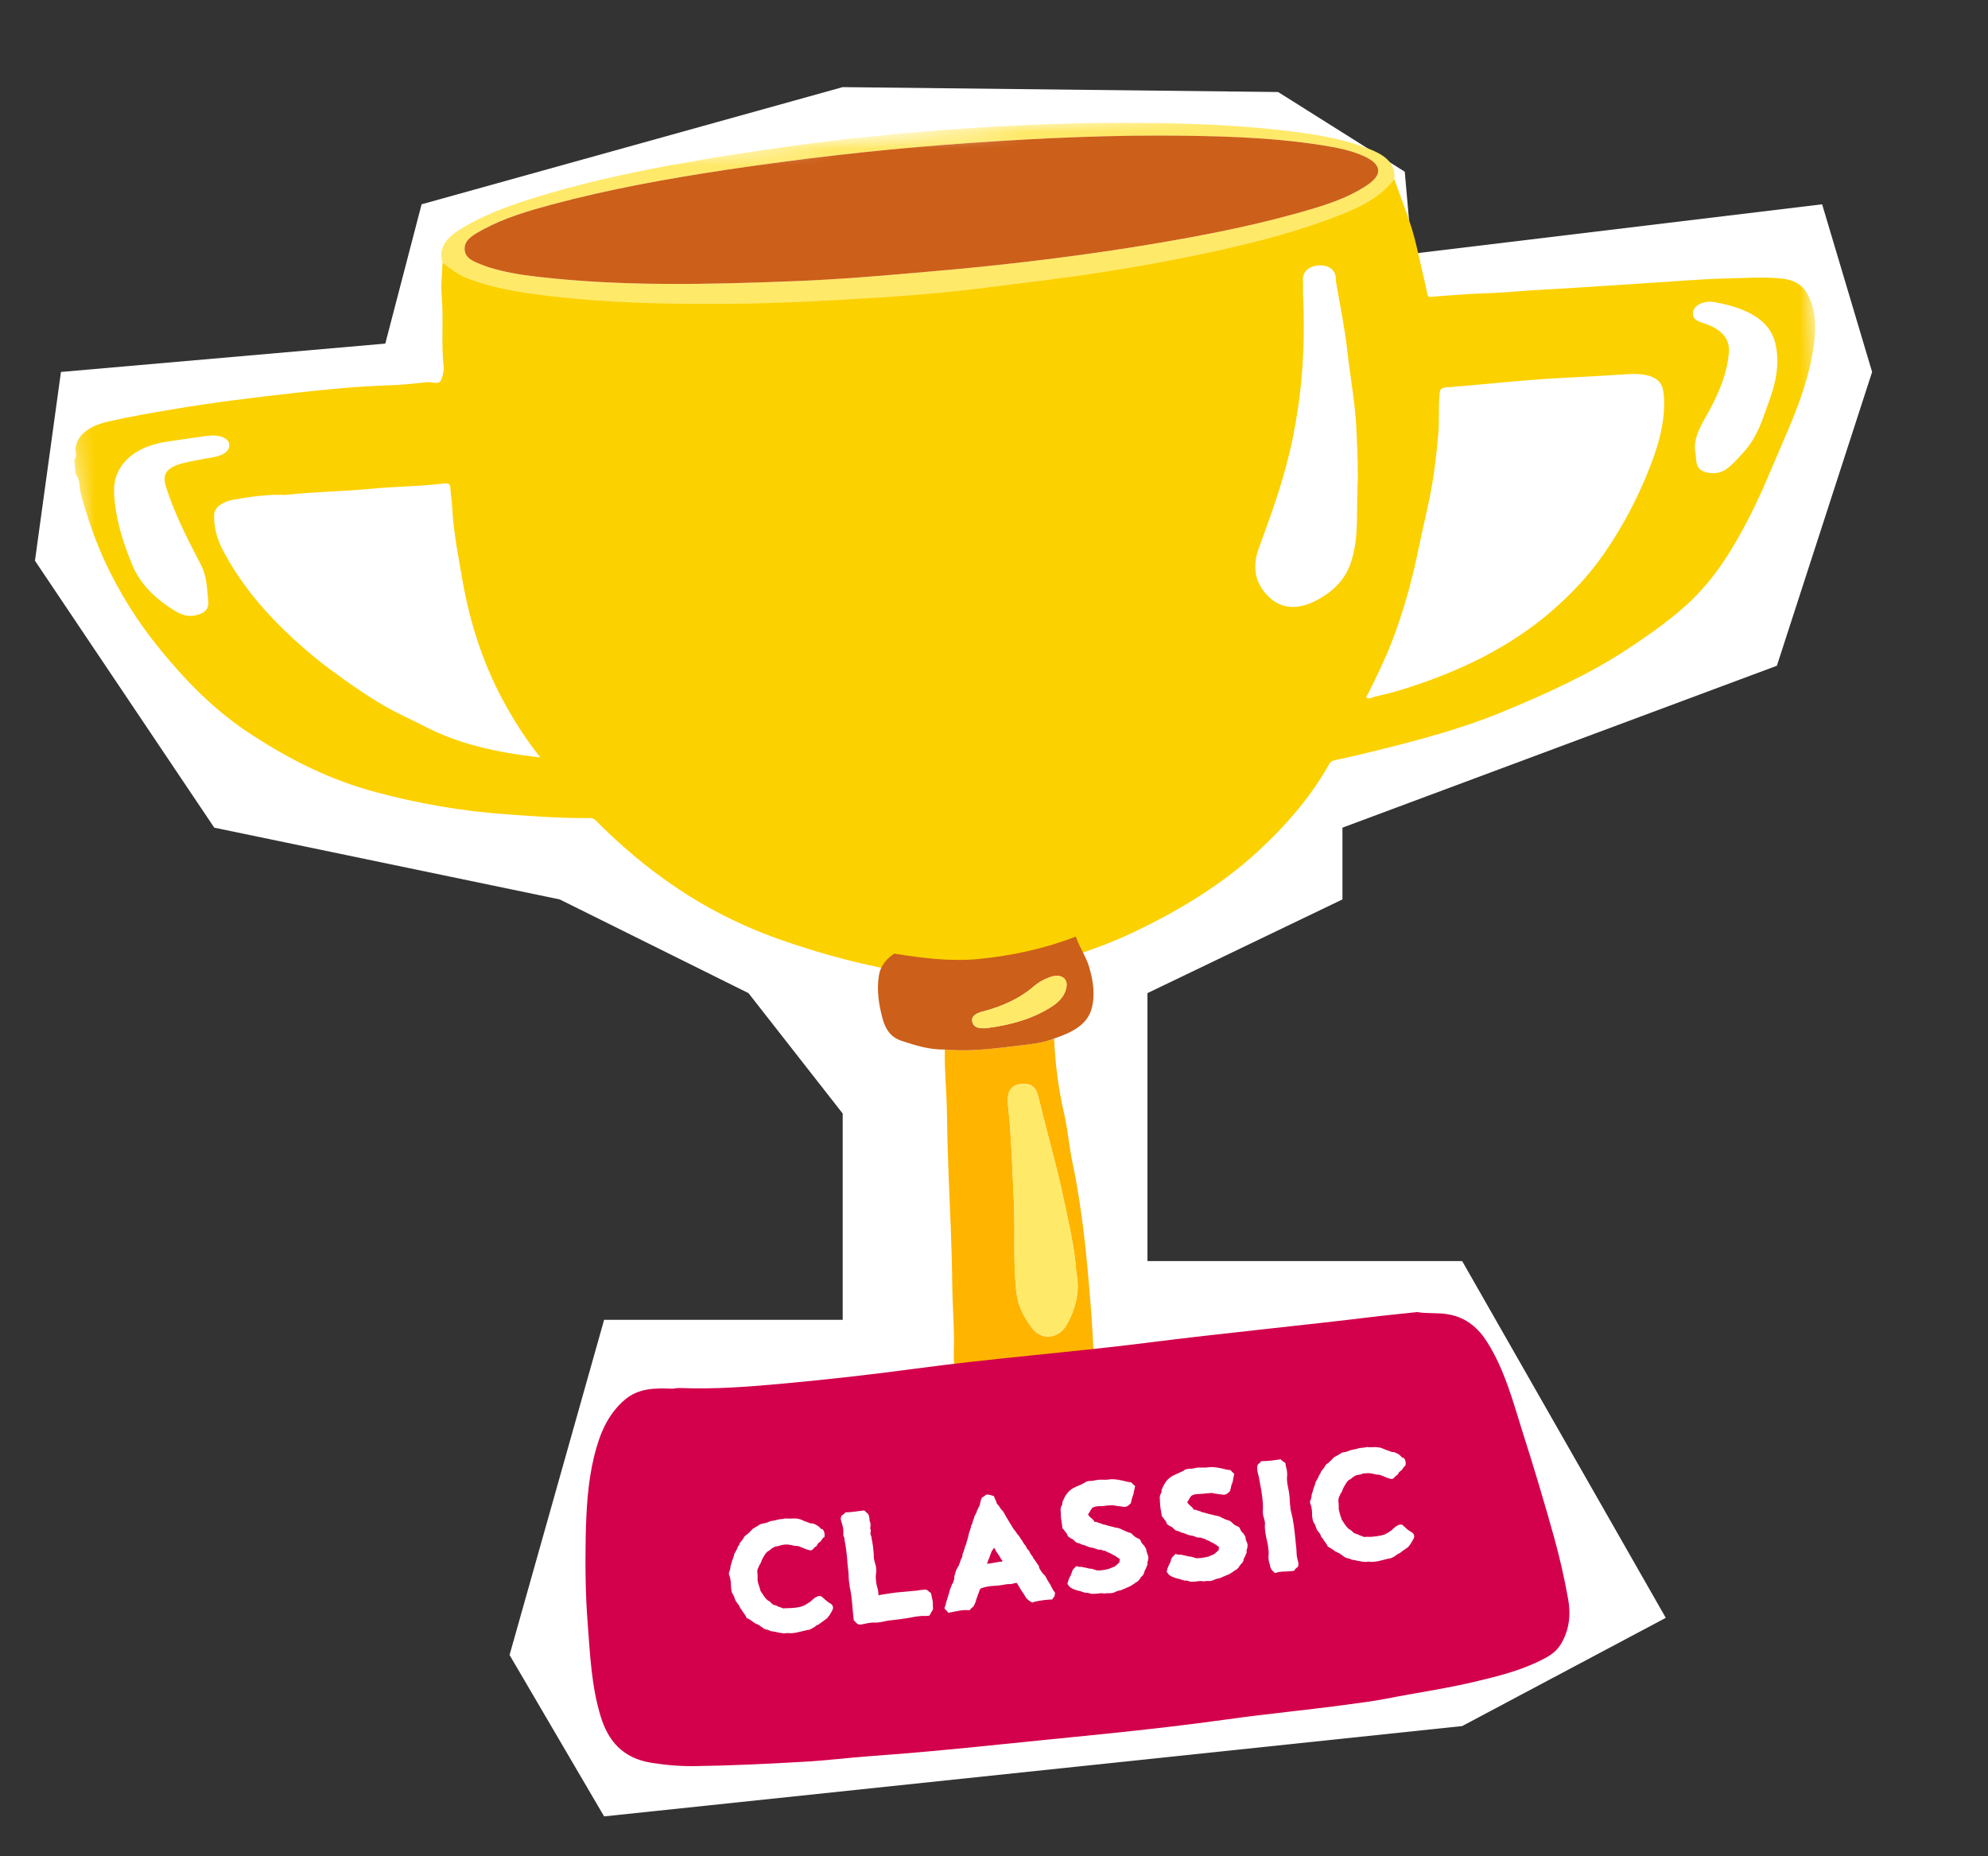 <svg width="117.744" height="109.944" viewBox="0 0 117.744 109.944" fill="none" xmlns="http://www.w3.org/2000/svg" xmlns:xlink="http://www.w3.org/1999/xlink">
	<rect x="0" y="0" width="117.744" height="109.944" fill="#333333" stroke="none"/>
	<desc>
			Created with Pixso.
	</desc>
	<defs/>
	<g style="mix-blend-mode:normal">
		<path id="Path 19889" d="M35.78 78.17L49.91 78.17L49.91 65.95L44.33 58.82L33.15 53.27L12.69 49.02L2.07 33.21L3.61 22.03L22.82 20.35L24.97 12.1L49.91 5.16L75.7 5.45L83.2 10.17L83.63 15.03L107.92 12.1L110.88 22.03L105.24 39.43L79.51 49.02L79.51 53.27L67.96 58.82L67.96 74.69L86.6 74.69L98.66 95.82L86.6 102.23L35.78 107.58L30.18 98.02L35.78 78.17Z" fill="#FFFFFF" fill-opacity="1" fill-rule="nonzero"/>
		<path id="Path 19889" d="M49.91 78.17L49.91 65.95L44.33 58.82L33.15 53.27L12.69 49.02L2.07 33.21L3.61 22.03L22.82 20.35L24.97 12.1L49.91 5.16L75.7 5.45L83.2 10.17L83.63 15.03L107.92 12.1L110.88 22.03L105.24 39.43L79.51 49.02L79.51 53.27L67.96 58.82L67.96 74.69L86.6 74.69L98.66 95.82L86.6 102.23L35.78 107.58L30.18 98.02L35.78 78.17L49.91 78.17Z" stroke="#707070" stroke-opacity="0" stroke-width="1"/>
	</g>
	<mask id="mask1_19677" mask-type="alpha" maskUnits="userSpaceOnUse" x="3.105" y="3.3" width="111.007" height="100.249">
		<g style="mix-blend-mode:normal">
			<rect id="Rectangle 2781" x="3.105" y="12.313" width="103.418" height="91.584" transform="rotate(-5 3.105 12.313)" fill="#C4C4C4" fill-opacity="1"/>
		</g>
	</mask>
	<g mask="url(#mask1_19677)">
		<g style="mix-blend-mode:normal">
			<path id="Path 19850" d="M82.58 10.61C82.93 11.59 83.31 12.56 83.62 13.54C83.85 14.29 84 15.05 84.18 15.81C84.31 16.36 84.43 16.91 84.55 17.46C84.59 17.66 84.82 17.57 84.98 17.56C85.91 17.5 86.82 17.41 87.75 17.38C88.99 17.35 90.24 17.21 91.48 17.15C93.59 17.04 95.7 16.88 97.81 16.75C99.31 16.66 100.82 16.52 102.33 16.49C103.37 16.47 104.41 16.39 105.44 16.49C106.29 16.56 106.74 16.89 107.02 17.36C107.58 18.33 107.56 19.36 107.43 20.41C107.19 22.28 106.5 24.1 105.71 25.92C104.97 27.62 104.3 29.34 103.4 31.03C102.54 32.65 101.56 34.26 100.02 35.71C98.95 36.7 97.68 37.6 96.35 38.47C94.11 39.95 91.53 41.12 88.85 42.22C86.55 43.16 84.08 43.82 81.58 44.44C80.76 44.64 79.95 44.84 79.12 45.01C78.87 45.06 78.78 45.15 78.71 45.28C77.7 47.09 76.28 48.78 74.55 50.38C72.49 52.3 69.94 53.89 67.04 55.26C66.04 55.73 65 56.14 63.9 56.49C62.06 57.09 60.14 57.46 58.13 57.65C56.4 57.81 54.77 57.67 53.13 57.49C52.81 57.43 52.48 57.37 52.16 57.31C50.13 56.9 48.2 56.34 46.35 55.7C44 54.88 41.92 53.83 40.1 52.6C38.28 51.38 36.71 50.03 35.29 48.6C35.19 48.51 35.11 48.45 34.91 48.45C33.26 48.47 31.64 48.35 30.02 48.23C27.3 48.04 24.73 47.58 22.27 46.92C19.46 46.17 17.16 44.96 15.05 43.61C12.75 42.14 11.05 40.37 9.54 38.53C8.17 36.87 7.07 35.1 6.22 33.27C5.61 31.95 5.15 30.59 4.78 29.22C4.68 28.84 4.77 28.43 4.48 28.08L4.4 27.22C4.61 27 4.44 26.77 4.47 26.55C4.58 25.75 5.27 25.23 6.44 24.96C7.67 24.68 8.93 24.46 10.2 24.25C12.58 23.84 14.99 23.55 17.4 23.28C19.27 23.07 21.15 22.88 23.05 22.82C23.78 22.8 24.52 22.72 25.25 22.64C25.54 22.6 25.92 22.78 26.08 22.58C26.2 22.42 26.22 22.21 26.26 22.02C26.28 21.93 26.29 21.85 26.28 21.77C26.12 20.35 26.28 18.91 26.16 17.49C26.1 16.85 26.19 16.19 26.21 15.55C26.63 15.8 27.04 16.05 27.59 16.21C29.14 16.65 30.83 16.82 32.53 16.94C35.92 17.17 39.35 17.15 42.79 17.07C45.94 16.99 49.08 16.8 52.22 16.58C54.35 16.43 56.48 16.24 58.6 15.98C60.25 15.78 61.9 15.61 63.55 15.4C66.37 15.04 69.17 14.6 71.95 14.08C74.51 13.6 77.04 13.04 79.45 12.26C80.68 11.86 81.82 11.39 82.58 10.61ZM98.56 23.61C98.51 23.2 98.54 22.78 98.11 22.47C97.58 22.1 96.82 22.13 96.1 22.18C94.99 22.25 93.87 22.32 92.77 22.37C90.4 22.48 88.05 22.76 85.7 22.94C85.41 22.96 85.29 23.03 85.27 23.24C85.18 24.08 85.26 24.92 85.18 25.76C85.09 26.74 84.99 27.72 84.82 28.69C84.61 29.93 84.29 31.16 84.04 32.39C83.65 34.3 83.14 36.2 82.41 38.08C82.01 39.1 81.52 40.1 81.02 41.1C80.98 41.18 80.87 41.27 80.97 41.34C81.09 41.41 81.21 41.33 81.33 41.29C81.77 41.18 82.22 41.08 82.65 40.96C86.37 39.86 89.5 38.29 91.95 36.15C93.16 35.1 94.17 33.99 94.99 32.81C96.05 31.28 96.88 29.71 97.54 28.11C98.16 26.62 98.62 25.12 98.56 23.61ZM32 44.86C31.08 43.7 30.36 42.55 29.73 41.37C28.57 39.17 27.84 36.87 27.42 34.53C27.17 33.08 26.87 31.62 26.79 30.15C26.77 29.72 26.7 29.29 26.67 28.86C26.66 28.68 26.58 28.6 26.27 28.64C24.84 28.81 23.4 28.81 21.97 28.95C20.33 29.11 18.69 29.12 17.05 29.3C16.96 29.31 16.86 29.31 16.77 29.31C15.79 29.28 14.82 29.42 13.86 29.59C13.09 29.73 12.68 30.09 12.68 30.54C12.67 31.3 12.89 32.03 13.27 32.72C14.01 34.1 14.98 35.41 16.15 36.63C17.16 37.68 18.27 38.69 19.52 39.62C20.53 40.37 21.55 41.09 22.68 41.76C23.48 42.23 24.37 42.62 25.21 43.05C27.14 44.05 29.42 44.58 32 44.86ZM79.12 16.64C79.12 16.58 79.12 16.52 79.12 16.46C79.07 15.96 78.68 15.68 78.1 15.72C77.5 15.76 77.13 16.12 77.17 16.64C77.19 16.95 77.16 17.27 77.18 17.58C77.25 19.12 77.23 20.67 77.1 22.23C77 23.48 76.81 24.73 76.56 25.98C76.12 28.15 75.36 30.29 74.57 32.43C74.18 33.48 74.25 34.48 75.16 35.36C75.91 36.08 76.9 36.14 78.02 35.53C79.11 34.95 79.72 34.19 80 33.34C80.5 31.87 80.33 30.39 80.4 28.91C80.45 27.85 80.39 26.8 80.35 25.74C80.3 24.06 79.98 22.4 79.79 20.73C79.64 19.36 79.35 18.01 79.12 16.64ZM12.29 35.11C12.24 34.54 12.17 33.96 11.89 33.43C11.1 31.92 10.33 30.41 9.83 28.83C9.57 28.03 9.89 27.62 11.15 27.36C11.6 27.27 12.06 27.17 12.53 27.1C13.26 26.99 13.65 26.69 13.57 26.27C13.49 25.91 12.93 25.72 12.24 25.82C11.47 25.92 10.71 26.04 9.95 26.15C8.7 26.33 7.79 26.79 7.23 27.55C6.82 28.1 6.73 28.68 6.76 29.25C6.83 30.7 7.27 32.09 7.83 33.45C8.28 34.54 9.15 35.45 10.4 36.2C10.8 36.44 11.25 36.59 11.81 36.38C12.33 36.19 12.37 35.87 12.33 35.54C12.31 35.4 12.31 35.26 12.29 35.11ZM100.43 26.9C100.44 27.04 100.45 27.18 100.47 27.33C100.51 27.65 100.66 27.93 101.22 28.01C101.79 28.1 102.18 27.87 102.48 27.6C102.83 27.28 103.15 26.93 103.44 26.58C104.15 25.71 104.41 24.76 104.75 23.84C105.19 22.66 105.43 21.49 105.14 20.3C104.8 18.94 103.47 18.25 101.58 17.9C100.84 17.76 100.21 18.14 100.27 18.64C100.3 18.92 100.59 19.05 100.92 19.15C101.99 19.49 102.45 20.08 102.4 20.85C102.32 21.93 101.93 22.98 101.39 24.03C100.91 24.97 100.19 25.89 100.43 26.9Z" fill="#FCD100" fill-opacity="1" fill-rule="evenodd"/>
		</g>
	</g>
	<g mask="url(#mask1_19677)">
		<g style="mix-blend-mode:normal">
			<path id="Path 19851" d="M62.83 99.02C62.71 98.96 62.52 99 62.37 99.02C60.22 99.23 58.07 99.36 55.92 99.53C53.96 99.69 52.01 99.83 50.05 99.96C48.11 100.1 46.17 100.28 44.23 100.39C43.41 100.44 42.5 100.54 41.87 100.31C41.4 100.13 41.26 99.88 41.11 99.65C40.79 99.16 40.69 98.64 40.75 98.11C40.83 97.4 40.82 96.7 40.99 95.99C41.09 95.58 41.05 95.18 41.13 94.78C41.26 94.19 41.32 93.6 41.52 93.01C41.64 92.63 41.75 92.26 42.12 91.89C42.4 91.61 42.9 91.43 43.62 91.32C44.33 91.21 45.04 91.15 45.75 91.09C47.13 90.97 48.51 90.85 49.88 90.72C51.09 90.62 52.29 90.5 53.49 90.38C55.97 90.14 58.45 89.9 60.93 89.64C62.84 89.44 64.77 89.29 66.69 89.1C69.09 88.87 71.51 88.64 73.92 88.49C75.13 88.39 76.33 88.28 77.54 88.19C78.42 88.12 79.32 88.07 80.17 88.11C81.51 88.18 82.07 88.54 82.37 88.97C82.67 89.42 82.82 89.88 82.97 90.35C83.26 91.23 83.37 92.14 83.63 93.02C83.74 93.41 83.76 93.81 83.82 94.2C83.92 94.78 84.11 95.36 84.14 95.95C84.16 96.35 83.6 96.64 82.67 96.84C81.42 97.11 80.13 97.26 78.83 97.41C76.63 97.66 74.43 97.91 72.22 98.14C70.76 98.3 69.28 98.41 67.81 98.54C67.62 98.56 67.39 98.54 67.25 98.63L66.57 98.69C66.47 98.63 66.3 98.67 66.16 98.68C65.3 98.76 64.43 98.83 63.57 98.91C63.43 98.92 63.26 98.92 63.17 98.99L62.83 99.02Z" fill="#562621" fill-opacity="1" fill-rule="evenodd"/>
		</g>
	</g>
	<g mask="url(#mask1_19677)">
		<g style="mix-blend-mode:normal">
			<path id="Path 19852" d="M73.93 88.57C71.5 88.6 69.09 88.87 66.69 89.14C64.77 89.36 62.85 89.49 60.94 89.75C58.47 90.08 55.99 90.34 53.52 90.63C52.32 90.78 51.12 90.93 49.91 91.03C49.8 88.86 49.94 86.69 50.06 84.53C50.13 83.28 50.66 82.84 52.02 82.64C53.64 82.39 55.26 82.14 56.89 81.97C59.67 81.56 62.47 81.43 65.26 81.12C66.48 81.06 67.7 80.98 68.93 80.94C69.52 80.93 70.12 80.97 70.71 81.06C71.89 81.23 72.39 82.14 72.71 83.12C73.16 84.48 73.47 85.89 73.68 87.31C73.74 87.73 73.84 88.15 73.93 88.57Z" fill="#954E47" fill-opacity="1" fill-rule="evenodd"/>
		</g>
	</g>
	<g mask="url(#mask1_19677)">
		<g style="mix-blend-mode:normal">
			<path id="Path 19853" d="M64.84 81.3C62.05 81.6 59.25 81.75 56.47 82.13C56.65 81.48 56.47 80.84 56.49 80.19C56.54 78.85 56.42 77.51 56.4 76.17C56.38 73.95 56.27 71.74 56.18 69.53C56.13 68.26 56.1 67 56.08 65.73C56.06 64.54 55.93 63.36 55.96 62.16C57.45 62.3 58.93 62.1 60.4 61.92C61.08 61.84 61.79 61.77 62.43 61.51C62.5 62.99 62.68 64.47 63.02 65.93C63.24 66.9 63.32 67.89 63.52 68.86C64.12 71.7 64.38 74.58 64.61 77.46C64.71 78.74 64.76 80.02 64.84 81.3ZM63.75 75.38C63.64 73.82 63.29 72.4 62.99 70.97C62.65 69.34 62.19 67.74 61.79 66.13C61.67 65.68 61.58 65.22 61.44 64.77C61.33 64.41 61.08 64.15 60.53 64.19C60 64.24 59.76 64.5 59.71 64.89C59.68 65.07 59.68 65.26 59.7 65.44C59.91 67.36 59.96 69.29 60.05 71.22C60.14 72.99 59.99 74.78 60.2 76.55C60.29 77.34 60.65 78.06 61.18 78.72C61.69 79.34 62.56 79.3 63.06 78.64C63.17 78.5 63.24 78.34 63.32 78.19C63.8 77.24 63.94 76.27 63.75 75.38Z" fill="#FFB400" fill-opacity="1" fill-rule="evenodd"/>
		</g>
	</g>
	<g mask="url(#mask1_19677)">
		<g style="mix-blend-mode:normal">
			<path id="Path 19854" d="M82.58 10.61C81.84 11.61 80.71 12.2 79.49 12.69C77.09 13.65 74.57 14.31 72.02 14.87C69.25 15.48 66.45 15.97 63.63 16.37C61.99 16.6 60.34 16.79 58.69 17C56.57 17.28 54.44 17.47 52.31 17.61C49.17 17.81 46.02 17.98 42.87 18C39.42 18.02 35.99 17.94 32.58 17.54C30.88 17.34 29.18 17.08 27.61 16.46C27.06 16.24 26.64 15.89 26.21 15.55C25.95 14.73 26.4 14.14 27.15 13.65C28.49 12.79 30.01 12.23 31.57 11.74C34.26 10.9 37.02 10.28 39.82 9.77C42.03 9.36 44.24 9.02 46.47 8.71C50.21 8.17 53.98 7.82 57.75 7.57C60.88 7.37 64.01 7.26 67.14 7.28C70.48 7.29 73.8 7.41 77.08 7.86C78.54 8.06 79.98 8.35 81.31 8.91C82.13 9.27 82.68 9.76 82.58 10.61ZM54.86 16.1C58.91 15.76 62.95 15.29 66.97 14.66C70.29 14.13 73.59 13.53 76.82 12.63C78.28 12.22 79.75 11.79 80.98 10.96C81.89 10.34 81.84 9.76 80.85 9.28C80.06 8.91 79.18 8.74 78.29 8.6C75.11 8.1 71.86 8.04 68.62 8.04C64.39 8.03 60.15 8.26 55.93 8.58C51.64 8.91 47.38 9.41 43.13 10.04C39.6 10.57 36.09 11.2 32.66 12.12C31.26 12.5 29.87 12.91 28.62 13.59C28.09 13.88 27.48 14.18 27.52 14.78C27.56 15.4 28.25 15.55 28.8 15.78C28.85 15.8 28.9 15.81 28.95 15.83C29.85 16.11 30.79 16.27 31.74 16.38C36.82 16.98 41.96 16.85 47.1 16.65C49.69 16.55 52.27 16.33 54.86 16.1Z" fill="#FFE969" fill-opacity="1" fill-rule="evenodd"/>
		</g>
	</g>
	<g mask="url(#mask1_19677)">
		<g style="mix-blend-mode:normal">
			<path id="Path 19855" d="M62.43 61.51C61.79 61.77 61.08 61.84 60.4 61.92C58.93 62.1 57.45 62.3 55.96 62.16C55.03 62.18 54.2 61.91 53.38 61.64C52.72 61.42 52.44 60.91 52.29 60.39C52.05 59.53 51.91 58.65 52.06 57.75C52.14 57.26 52.45 56.82 52.96 56.48C54.6 56.74 56.24 56.96 57.96 56.8C59.97 56.6 61.89 56.18 63.72 55.47C63.92 56.1 64.34 56.67 64.52 57.31C64.75 58.13 64.88 58.95 64.64 59.79C64.36 60.72 63.45 61.17 62.43 61.51ZM58.38 60.9C59.87 60.71 61.2 60.34 62.35 59.58C62.81 59.27 63.11 58.89 63.17 58.41C63.23 57.91 62.78 57.66 62.2 57.87C61.86 57.99 61.55 58.15 61.3 58.36C60.44 59.12 59.38 59.61 58.17 59.92C57.8 60.02 57.5 60.19 57.59 60.54C57.69 60.9 58.07 60.91 58.38 60.9Z" fill="#CC5F19" fill-opacity="1" fill-rule="evenodd"/>
		</g>
	</g>
	<g mask="url(#mask1_19677)">
		<g style="mix-blend-mode:normal">
			<path id="Path 19859" d="M63.75 75.38C63.94 76.27 63.8 77.24 63.32 78.19C63.24 78.34 63.17 78.5 63.06 78.64C62.56 79.3 61.69 79.34 61.18 78.72C60.65 78.06 60.29 77.34 60.2 76.55C59.99 74.78 60.14 72.99 60.05 71.22C59.96 69.29 59.91 67.36 59.7 65.44C59.68 65.26 59.68 65.07 59.71 64.89C59.76 64.5 60 64.24 60.53 64.2C61.08 64.15 61.33 64.41 61.44 64.77C61.58 65.22 61.67 65.68 61.79 66.13C62.19 67.74 62.65 69.34 62.99 70.97C63.29 72.4 63.64 73.82 63.75 75.38Z" fill="#FFE969" fill-opacity="1" fill-rule="evenodd"/>
		</g>
	</g>
	<g mask="url(#mask1_19677)">
		<g style="mix-blend-mode:normal">
			<path id="Path 19860" d="M54.86 16.1C52.27 16.33 49.69 16.55 47.1 16.65C41.96 16.85 36.82 16.98 31.74 16.38C30.79 16.27 29.85 16.11 28.95 15.83C28.9 15.81 28.85 15.8 28.8 15.78C28.25 15.55 27.56 15.4 27.52 14.78C27.48 14.18 28.09 13.88 28.62 13.59C29.87 12.91 31.26 12.5 32.66 12.12C36.09 11.2 39.6 10.57 43.13 10.04C47.38 9.41 51.64 8.91 55.93 8.58C60.15 8.26 64.39 8.03 68.62 8.03C71.86 8.04 75.11 8.1 78.29 8.6C79.18 8.74 80.06 8.91 80.85 9.28C81.84 9.76 81.89 10.34 80.98 10.96C79.75 11.79 78.28 12.22 76.82 12.63C73.59 13.53 70.29 14.13 66.97 14.66C62.95 15.29 58.91 15.76 54.86 16.1Z" fill="#CC5F19" fill-opacity="1" fill-rule="evenodd"/>
		</g>
	</g>
	<g mask="url(#mask1_19677)">
		<g style="mix-blend-mode:normal">
			<path id="Path 19861" d="M58.38 60.9C58.07 60.91 57.69 60.9 57.59 60.54C57.5 60.19 57.8 60.02 58.17 59.92C59.38 59.61 60.44 59.12 61.3 58.36C61.55 58.15 61.86 57.99 62.2 57.87C62.78 57.66 63.23 57.91 63.17 58.41C63.11 58.89 62.81 59.27 62.35 59.58C61.2 60.34 59.87 60.71 58.38 60.9Z" fill="#FFE969" fill-opacity="1" fill-rule="evenodd"/>
		</g>
	</g>
	<g style="mix-blend-mode:normal">
		<path id="Path 19782" d="M83.94 77.71C84.56 77.82 85.19 77.73 85.81 77.85C86.88 78.05 87.57 78.68 88.07 79.47C89.13 81.14 89.61 83.02 90.19 84.85C90.85 86.91 91.47 88.99 92.05 91.07C92.38 92.26 92.65 93.46 92.87 94.67C93.04 95.6 92.97 96.54 92.42 97.42C92.1 97.93 91.59 98.18 91.07 98.43C89.95 98.96 88.75 99.27 87.53 99.56C85.74 100 83.91 100.25 82.1 100.61C81.34 100.76 80.56 100.85 79.78 100.96C77.43 101.28 75.06 101.5 72.71 101.83C67.93 102.5 63.12 102.91 58.32 103.41C56.07 103.64 53.81 103.85 51.55 104.01C50.2 104.11 48.86 104.28 47.51 104.35C45.43 104.47 43.34 104.57 41.26 104.6C40.38 104.62 39.49 104.55 38.61 104.41C36.87 104.14 36.02 103.1 35.58 101.67C35.03 99.88 34.95 98.02 34.81 96.18C34.67 94.45 34.66 92.7 34.69 90.95C34.73 89.38 34.81 87.8 35.19 86.25C35.5 85.01 35.94 83.81 37.02 82.89C37.84 82.2 38.82 82.21 39.82 82.25C39.98 82.23 40.14 82.2 40.31 82.21C42.36 82.29 44.41 82.13 46.45 81.94C49.05 81.7 51.64 81.41 54.23 81.06C58.75 80.45 63.3 80.11 67.84 79.54C72.47 78.95 77.13 78.51 81.76 77.94C82.49 77.86 83.22 77.79 83.94 77.71Z" fill="#D3004B" fill-opacity="1" fill-rule="evenodd"/>
	</g>
	<g style="mix-blend-mode:normal">
		<path id="Path 19882" d="M48.04 91.83C47.94 91.82 47.84 91.79 47.75 91.76C47.66 91.72 47.57 91.68 47.48 91.65C47.47 91.64 47.36 91.61 47.35 91.59C47.31 91.58 47.23 91.56 47.18 91.56C47.13 91.56 47.08 91.56 47.03 91.55C46.97 91.53 46.79 91.49 46.65 91.48C46.51 91.47 46.37 91.49 46.24 91.52C46.23 91.54 46.12 91.57 46.04 91.58C45.96 91.59 45.9 91.6 45.85 91.63C45.81 91.65 45.7 91.72 45.67 91.74C45.66 91.76 45.56 91.85 45.53 91.85C45.49 91.86 45.45 91.89 45.41 91.94C45.36 91.99 45.3 92.07 45.25 92.16C45.19 92.26 45.14 92.35 45.1 92.45C45.11 92.46 45.05 92.57 45.05 92.58C45.04 92.59 44.99 92.67 44.97 92.71C44.96 92.72 44.94 92.82 44.92 92.83C44.92 92.83 44.87 92.93 44.87 92.94C44.86 92.98 44.84 93.08 44.86 93.17C44.87 93.25 44.87 93.33 44.87 93.41C44.87 93.47 44.87 93.53 44.87 93.59C44.88 93.66 44.89 93.74 44.92 93.82C44.94 93.89 44.96 93.95 44.98 94C44.99 94.06 45.01 94.11 45.03 94.16C45.02 94.17 45.06 94.27 45.07 94.27C45.08 94.28 45.15 94.38 45.18 94.43C45.21 94.48 45.24 94.53 45.27 94.56C45.29 94.6 45.33 94.64 45.36 94.68C45.4 94.72 45.44 94.76 45.48 94.79C45.51 94.8 45.59 94.85 45.61 94.87C45.63 94.9 45.75 95.01 45.79 95.04C45.81 95.05 45.89 95.06 45.91 95.08C45.92 95.07 46.02 95.11 46.04 95.12C46.04 95.13 46.14 95.18 46.15 95.18C46.16 95.17 46.28 95.22 46.29 95.22C46.32 95.23 46.37 95.27 46.42 95.26C46.47 95.25 46.52 95.25 46.57 95.25C46.72 95.25 46.9 95.24 47.11 95.22C47.33 95.19 47.5 95.15 47.62 95.09C47.64 95.09 47.73 95.03 47.78 95C47.83 94.98 47.86 94.96 47.88 94.93C47.91 94.92 47.99 94.88 48 94.86C48.02 94.85 48.08 94.77 48.1 94.77C48.11 94.76 48.2 94.67 48.2 94.68C48.23 94.66 48.34 94.57 48.36 94.58C48.39 94.56 48.48 94.53 48.48 94.53L48.62 94.53C48.66 94.56 48.71 94.6 48.77 94.65C48.83 94.71 48.88 94.76 48.94 94.8C49.04 94.89 49.13 94.95 49.21 94.99C49.28 95.03 49.32 95.1 49.34 95.2C49.34 95.25 49.33 95.31 49.3 95.36C49.28 95.42 49.24 95.48 49.19 95.56C49.17 95.59 49.11 95.71 49.08 95.72C49.04 95.79 48.99 95.85 48.94 95.88C48.89 95.92 48.82 95.97 48.75 96.02C48.72 96.03 48.62 96.11 48.61 96.13C48.58 96.13 48.5 96.19 48.49 96.22C48.44 96.22 48.33 96.28 48.27 96.34C48.21 96.39 48.16 96.42 48.1 96.44C48.07 96.46 47.97 96.52 47.91 96.53C47.85 96.53 47.8 96.54 47.74 96.56C47.61 96.59 47.46 96.63 47.31 96.66C47.16 96.7 46.99 96.73 46.81 96.73C46.78 96.73 46.66 96.72 46.62 96.72L46.49 96.74C46.46 96.74 46.41 96.74 46.34 96.73C46.29 96.72 46.21 96.71 46.1 96.69C46 96.67 45.91 96.65 45.83 96.63L45.71 96.62C45.7 96.63 45.58 96.57 45.57 96.57C45.53 96.56 45.49 96.53 45.45 96.52C45.41 96.52 45.37 96.51 45.34 96.5C45.3 96.5 45.24 96.46 45.2 96.43C45.16 96.39 45.12 96.36 45.08 96.35C45.05 96.32 44.94 96.23 44.89 96.22C44.89 96.21 44.78 96.18 44.78 96.17C44.77 96.17 44.69 96.13 44.67 96.11C44.64 96.09 44.53 96 44.49 95.98C44.41 95.92 44.32 95.87 44.22 95.83C44.2 95.78 44.18 95.73 44.15 95.69L44.06 95.55C44.03 95.52 43.95 95.41 43.95 95.38L43.84 95.24C43.84 95.23 43.79 95.13 43.79 95.12C43.79 95.1 43.72 95.01 43.71 95.01L43.64 94.91C43.62 94.9 43.55 94.78 43.53 94.72C43.51 94.66 43.49 94.6 43.47 94.54C43.46 94.51 43.41 94.44 43.39 94.4C43.37 94.37 43.36 94.33 43.34 94.29C43.31 94.17 43.3 94.03 43.29 93.88C43.29 93.72 43.27 93.57 43.24 93.43C43.22 93.38 43.21 93.34 43.19 93.3C43.18 93.26 43.17 93.23 43.17 93.19C43.18 93.15 43.18 93.11 43.2 93.07C43.21 93.04 43.23 93 43.24 92.96C43.25 92.94 43.25 92.86 43.26 92.85C43.25 92.83 43.27 92.74 43.28 92.73C43.27 92.71 43.32 92.6 43.32 92.59L43.36 92.44C43.36 92.42 43.41 92.31 43.42 92.3C43.41 92.29 43.45 92.18 43.46 92.18C43.46 92.15 43.49 92.05 43.5 92.01L43.58 91.88C43.58 91.88 43.65 91.76 43.65 91.74C43.65 91.73 43.7 91.62 43.71 91.61C43.71 91.6 43.77 91.49 43.79 91.49C43.78 91.48 43.82 91.39 43.83 91.37C43.86 91.33 43.95 91.22 43.97 91.2C44.01 91.16 44.03 91.11 44.05 91.07C44.07 91.03 44.1 90.99 44.13 90.96C44.14 90.96 44.23 90.9 44.23 90.89C44.25 90.88 44.34 90.79 44.36 90.78L44.47 90.67C44.49 90.65 44.58 90.54 44.6 90.54C44.61 90.53 44.73 90.46 44.76 90.44C44.77 90.43 44.86 90.4 44.9 90.36C44.95 90.33 44.99 90.3 45.02 90.28C45.04 90.27 45.11 90.25 45.13 90.25L45.3 90.21C45.33 90.21 45.37 90.2 45.42 90.18C45.5 90.15 45.62 90.09 45.7 90.08C45.77 90.07 45.84 90.06 45.9 90.05C45.95 90.03 46.01 90.02 46.09 90C46.16 89.98 46.24 89.97 46.33 89.97C46.37 89.96 46.42 89.96 46.47 89.94C46.52 89.93 46.56 89.93 46.61 89.94C46.68 89.94 46.77 89.94 46.9 89.94C47.03 89.93 47.14 89.93 47.25 89.95C47.31 89.96 47.38 89.98 47.44 90C47.51 90.03 47.57 90.06 47.64 90.09C47.71 90.11 47.77 90.14 47.84 90.16C47.9 90.18 47.97 90.21 48.03 90.23C48.05 90.22 48.14 90.23 48.16 90.24C48.18 90.23 48.29 90.29 48.29 90.29C48.3 90.29 48.41 90.36 48.43 90.37C48.49 90.4 48.53 90.44 48.57 90.49C48.61 90.54 48.66 90.57 48.73 90.58C48.83 90.71 48.86 90.86 48.83 91.04C48.77 91.06 48.74 91.09 48.71 91.13C48.69 91.17 48.66 91.22 48.63 91.26C48.6 91.3 48.56 91.33 48.53 91.35C48.5 91.37 48.46 91.4 48.43 91.44C48.42 91.47 48.37 91.56 48.35 91.58C48.33 91.58 48.26 91.63 48.24 91.65C48.22 91.69 48.1 91.81 48.04 91.83Z" fill="#FFFFFF" fill-opacity="1" fill-rule="nonzero"/>
	</g>
	<g style="mix-blend-mode:normal">
		<path id="Path 19883" d="M50.08 89.57C50.24 89.57 50.42 89.56 50.62 89.53C50.82 89.5 51.01 89.48 51.19 89.46C51.24 89.5 51.28 89.55 51.33 89.59C51.38 89.62 51.42 89.67 51.45 89.74C51.47 89.78 51.48 89.83 51.49 89.89C51.49 89.96 51.5 90.02 51.51 90.09C51.52 90.11 51.56 90.22 51.56 90.24C51.56 90.27 51.55 90.38 51.56 90.4C51.55 90.41 51.54 90.51 51.54 90.52C51.56 90.55 51.58 90.66 51.57 90.7C51.57 90.74 51.55 90.82 51.56 90.88C51.58 90.93 51.59 90.98 51.61 91.01C51.63 91.14 51.65 91.28 51.68 91.42C51.7 91.55 51.72 91.69 51.73 91.82C51.74 91.9 51.74 91.99 51.75 92.06C51.75 92.14 51.75 92.22 51.76 92.31C51.78 92.4 51.8 92.49 51.83 92.59C51.86 92.68 51.88 92.78 51.89 92.87C51.9 92.96 51.9 93.06 51.89 93.16C51.87 93.27 51.87 93.37 51.87 93.47C51.88 93.65 51.9 93.82 51.95 93.98C52 94.14 52.03 94.31 52.03 94.48C52.38 94.42 52.72 94.36 53.08 94.32C53.44 94.29 53.79 94.25 54.14 94.22C54.23 94.22 54.32 94.21 54.41 94.19C54.5 94.17 54.59 94.16 54.69 94.16C54.72 94.14 54.84 94.13 54.86 94.17C54.92 94.17 54.97 94.19 54.99 94.24C55.02 94.28 55.07 94.31 55.12 94.33C55.14 94.36 55.16 94.4 55.16 94.45C55.17 94.5 55.18 94.55 55.19 94.6C55.21 94.68 55.23 94.76 55.24 94.83C55.25 94.91 55.26 95 55.25 95.1C55.25 95.14 55.25 95.18 55.26 95.23C55.26 95.28 55.26 95.32 55.25 95.34L55.14 95.52C55.13 95.55 55.07 95.67 55.04 95.69C54.97 95.7 54.89 95.71 54.81 95.71C54.73 95.71 54.65 95.71 54.57 95.71C54.37 95.73 54.17 95.75 53.96 95.8C53.75 95.84 53.53 95.87 53.31 95.9L52.65 95.98C52.54 95.99 52.44 96.01 52.34 96.04C52.24 96.06 52.14 96.08 52.04 96.09C51.99 96.1 51.93 96.1 51.87 96.1C51.8 96.1 51.74 96.1 51.67 96.1C51.51 96.11 51.35 96.14 51.18 96.18C51.02 96.22 50.9 96.23 50.82 96.2C50.81 96.19 50.69 96.11 50.68 96.09C50.68 96.07 50.62 95.99 50.57 95.99C50.53 95.66 50.5 95.33 50.47 94.98C50.44 94.63 50.4 94.29 50.32 93.96C50.32 93.94 50.32 93.84 50.31 93.81C50.3 93.8 50.28 93.7 50.29 93.69C50.28 93.65 50.27 93.54 50.27 93.5C50.27 93.39 50.26 93.26 50.25 93.11C50.23 92.96 50.22 92.81 50.2 92.66C50.19 92.47 50.16 92.16 50.13 91.9C50.1 91.65 50.06 91.42 50.02 91.21C50.02 91.18 50.01 91.08 50 91.06C49.99 91.05 49.96 90.99 49.95 90.96C49.95 90.9 49.94 90.83 49.95 90.76C49.95 90.69 49.95 90.62 49.94 90.56C49.93 90.45 49.9 90.34 49.86 90.22C49.85 90.16 49.83 90.1 49.81 90.05C49.8 90 49.79 89.96 49.8 89.91C49.81 89.82 49.84 89.76 49.9 89.73C49.97 89.69 50.02 89.64 50.08 89.57Z" fill="#FFFFFF" fill-opacity="1" fill-rule="nonzero"/>
	</g>
	<g style="mix-blend-mode:normal">
		<path id="Path 19884" d="M58.87 88.61C58.88 88.65 58.9 88.69 58.91 88.73C58.93 88.77 58.95 88.81 58.97 88.85C58.98 88.88 58.99 88.92 59.01 88.95C59.02 88.99 59.03 89.03 59.05 89.06L59.17 89.2C59.18 89.23 59.24 89.3 59.24 89.32C59.25 89.34 59.33 89.43 59.34 89.44C59.34 89.44 59.44 89.54 59.43 89.55C59.45 89.57 59.47 89.62 59.49 89.65C59.51 89.68 59.53 89.72 59.55 89.76C59.55 89.77 59.61 89.87 59.62 89.88C59.63 89.9 59.7 90.02 59.74 90.08C59.77 90.13 59.8 90.18 59.83 90.23C59.88 90.31 59.93 90.38 59.97 90.46C60.02 90.54 60.07 90.62 60.14 90.69C60.14 90.7 60.2 90.79 60.21 90.79C60.21 90.81 60.27 90.88 60.29 90.9C60.31 90.93 60.39 91.01 60.4 91.04C60.4 91.05 60.46 91.15 60.47 91.16C60.49 91.19 60.55 91.25 60.57 91.3C60.58 91.34 60.61 91.38 60.64 91.42C60.65 91.45 60.74 91.53 60.76 91.58C60.78 91.62 60.8 91.67 60.82 91.71C60.84 91.74 60.94 91.83 60.96 91.87C60.97 91.92 61 91.96 61.02 91.99C61.03 92.01 61.08 92.11 61.1 92.11C61.12 92.14 61.17 92.2 61.18 92.23C61.18 92.25 61.24 92.35 61.25 92.35C61.26 92.37 61.32 92.45 61.33 92.46C61.35 92.49 61.43 92.6 61.44 92.63C61.46 92.64 61.52 92.75 61.53 92.75C61.53 92.79 61.55 92.89 61.57 92.9C61.58 92.93 61.67 93.06 61.69 93.09C61.68 93.1 61.76 93.19 61.77 93.19C61.78 93.21 61.86 93.3 61.88 93.31C61.9 93.33 61.94 93.39 61.95 93.42C61.96 93.45 61.98 93.48 62 93.52C62.01 93.52 62.05 93.62 62.07 93.63C62.08 93.65 62.12 93.7 62.12 93.74C62.16 93.75 62.22 93.87 62.25 93.94C62.29 94.02 62.32 94.08 62.35 94.13C62.36 94.15 62.41 94.25 62.43 94.25C62.45 94.28 62.49 94.33 62.49 94.36C62.46 94.42 62.48 94.53 62.44 94.57C62.39 94.61 62.36 94.67 62.33 94.73C62.15 94.74 61.99 94.75 61.83 94.77C61.68 94.79 61.5 94.82 61.3 94.86C61.28 94.87 61.17 94.91 61.16 94.91C61.1 94.9 61.04 94.87 60.96 94.81C60.88 94.75 60.82 94.69 60.77 94.64C60.76 94.63 60.72 94.53 60.7 94.52C60.7 94.51 60.64 94.42 60.63 94.4C60.55 94.29 60.48 94.18 60.42 94.08C60.35 93.97 60.29 93.86 60.23 93.76C60.14 93.75 60.06 93.77 59.97 93.8C59.88 93.83 59.79 93.83 59.7 93.82C59.69 93.83 59.61 93.83 59.55 93.84C59.32 93.89 59.07 93.92 58.8 93.93C58.53 93.95 58.29 94 58.06 94.09C58.06 94.12 58 94.22 57.99 94.26C57.98 94.27 57.96 94.38 57.95 94.39C57.93 94.41 57.9 94.48 57.9 94.52C57.89 94.53 57.86 94.64 57.85 94.65C57.84 94.68 57.81 94.75 57.81 94.78C57.81 94.79 57.77 94.91 57.76 94.92C57.77 94.93 57.72 95.02 57.71 95.04C57.69 95.11 57.65 95.16 57.59 95.2C57.53 95.25 57.48 95.3 57.43 95.37C57.21 95.35 57 95.36 56.8 95.4C56.61 95.44 56.39 95.48 56.16 95.52C56.1 95.43 56.03 95.35 55.95 95.29C55.94 95.22 55.95 95.16 55.99 95.1C56 95.07 56.02 95.04 56.02 94.98C56.03 94.93 56.04 94.89 56.05 94.85C56.07 94.83 56.1 94.72 56.11 94.67C56.12 94.63 56.14 94.59 56.15 94.55C56.15 94.53 56.18 94.45 56.19 94.42C56.21 94.34 56.23 94.27 56.25 94.2C56.27 94.13 56.29 94.06 56.33 93.99C56.33 93.97 56.38 93.86 56.38 93.84C56.39 93.83 56.46 93.73 56.45 93.72C56.46 93.68 56.52 93.53 56.52 93.49C56.51 93.44 56.52 93.39 56.53 93.33C56.53 93.32 56.56 93.23 56.57 93.21C56.57 93.18 56.61 93.06 56.62 93.04C56.63 93.01 56.67 92.91 56.69 92.88L56.8 92.7C56.8 92.68 56.83 92.59 56.84 92.58C56.84 92.57 56.88 92.45 56.89 92.44C56.88 92.43 56.93 92.32 56.94 92.31C56.96 92.27 56.99 92.22 57 92.16C57 92.11 57.01 92.06 57.02 92.01C57.02 92 57.07 91.89 57.08 91.88C57.07 91.86 57.11 91.76 57.12 91.76C57.12 91.73 57.15 91.63 57.16 91.59C57.17 91.57 57.23 91.46 57.23 91.43C57.24 91.37 57.25 91.32 57.27 91.27C57.29 91.22 57.3 91.16 57.32 91.1C57.33 91.06 57.36 90.96 57.36 90.93C57.37 90.92 57.39 90.82 57.39 90.79C57.41 90.77 57.44 90.67 57.47 90.57C57.5 90.48 57.52 90.41 57.51 90.38C57.53 90.36 57.57 90.26 57.59 90.22C57.59 90.2 57.62 90.08 57.63 90.06C57.64 90.04 57.67 89.94 57.69 89.93C57.68 89.9 57.71 89.8 57.73 89.78C57.75 89.76 57.8 89.65 57.8 89.64C57.81 89.64 57.86 89.54 57.85 89.52C57.85 89.51 57.88 89.41 57.9 89.41C57.9 89.4 57.95 89.3 57.95 89.29C58 89.24 58.04 89.12 58.06 89C58.08 88.88 58.12 88.78 58.16 88.69C58.22 88.67 58.27 88.64 58.31 88.6C58.35 88.57 58.39 88.54 58.45 88.51C58.53 88.52 58.6 88.54 58.67 88.55C58.74 88.57 58.8 88.59 58.87 88.61ZM58.64 92.13C58.62 92.21 58.58 92.29 58.55 92.37C58.51 92.45 58.48 92.54 58.46 92.62C58.57 92.61 58.68 92.59 58.8 92.57C58.92 92.55 59.03 92.53 59.14 92.51C59.18 92.5 59.22 92.5 59.27 92.5C59.31 92.5 59.35 92.49 59.38 92.45C59.35 92.42 59.27 92.32 59.26 92.3C59.27 92.28 59.2 92.18 59.19 92.16C59.15 92.09 59.03 91.94 58.99 91.87C58.96 91.79 58.92 91.72 58.87 91.66C58.85 91.75 58.76 91.81 58.73 91.89C58.7 91.97 58.67 92.05 58.64 92.13Z" fill="#FFFFFF" fill-opacity="1" fill-rule="nonzero"/>
	</g>
	<g style="mix-blend-mode:normal">
		<path id="Path 19885" d="M67.23 88.01C67.22 88.06 67.21 88.11 67.2 88.16C67.19 88.21 67.18 88.26 67.17 88.3C67.15 88.32 67.15 88.41 67.15 88.43C67.14 88.44 67.11 88.56 67.1 88.59C67.08 88.61 67.05 88.74 67.03 88.8C67.02 88.85 67.01 88.9 66.99 88.96C67 89 66.96 89.06 66.93 89.08C66.92 89.09 66.83 89.15 66.83 89.17C66.8 89.2 66.66 89.26 66.58 89.25C66.5 89.24 66.43 89.23 66.37 89.22C66.33 89.22 66.28 89.21 66.2 89.2C66.13 89.19 66.06 89.18 66.01 89.17C65.98 89.15 65.84 89.15 65.7 89.16C65.56 89.17 65.44 89.18 65.35 89.2C65.24 89.2 65.13 89.21 65.02 89.21C64.91 89.22 64.82 89.24 64.76 89.27C64.71 89.29 64.67 89.32 64.66 89.35C64.64 89.39 64.61 89.43 64.57 89.48C64.55 89.52 64.54 89.56 64.51 89.59C64.48 89.63 64.46 89.67 64.44 89.71C64.5 89.79 64.56 89.86 64.64 89.92C64.72 89.98 64.78 90.05 64.83 90.14C64.86 90.13 64.95 90.13 64.96 90.15L65.1 90.2C65.11 90.2 65.23 90.24 65.23 90.24C65.27 90.25 65.31 90.29 65.35 90.29C65.39 90.29 65.42 90.3 65.45 90.31C65.46 90.31 65.53 90.34 65.57 90.34C65.59 90.36 65.72 90.38 65.78 90.4C65.84 90.42 65.89 90.43 65.95 90.44C65.98 90.45 66.06 90.47 66.07 90.48C66.08 90.47 66.2 90.49 66.21 90.5C66.22 90.49 66.33 90.54 66.34 90.54C66.35 90.54 66.46 90.59 66.46 90.6C66.47 90.6 66.56 90.65 66.57 90.64C66.59 90.66 66.65 90.69 66.74 90.72C66.76 90.73 66.84 90.76 66.87 90.77C66.93 90.77 67.02 90.82 67.07 90.88C67.13 90.94 67.18 90.99 67.24 91.03C67.29 91.06 67.34 91.09 67.39 91.11C67.44 91.13 67.49 91.16 67.52 91.18C67.53 91.21 67.58 91.31 67.6 91.34C67.6 91.36 67.68 91.46 67.69 91.47C67.69 91.48 67.79 91.56 67.78 91.57C67.8 91.61 67.89 91.73 67.89 91.78C67.9 91.84 67.9 91.88 67.92 91.92C67.93 91.96 67.95 92.03 67.99 92.12C68.02 92.22 68.03 92.29 68 92.32C68.01 92.35 68 92.44 67.98 92.45C67.97 92.49 67.95 92.54 67.96 92.58C67.97 92.62 67.97 92.66 67.95 92.7C67.94 92.72 67.88 92.85 67.88 92.88C67.86 92.89 67.82 92.99 67.81 93.02C67.79 93.03 67.76 93.12 67.77 93.14C67.75 93.18 67.72 93.27 67.68 93.31C67.64 93.34 67.61 93.38 67.57 93.42C67.54 93.46 67.51 93.51 67.49 93.55C67.48 93.55 67.4 93.66 67.38 93.66C67.37 93.66 67.28 93.74 67.26 93.73C67.25 93.74 67.16 93.82 67.15 93.81C67.14 93.81 67.05 93.89 67.03 93.89C67.02 93.91 66.9 93.97 66.84 93.99C66.79 94.01 66.74 94.03 66.68 94.06C66.64 94.08 66.61 94.09 66.57 94.11C66.54 94.12 66.5 94.13 66.47 94.15C66.44 94.17 66.39 94.19 66.32 94.2C66.26 94.21 66.19 94.23 66.13 94.25C66.03 94.31 65.94 94.34 65.86 94.35C65.81 94.36 65.76 94.37 65.71 94.36C65.66 94.36 65.61 94.36 65.55 94.36C65.53 94.37 65.42 94.38 65.39 94.38C65.38 94.37 65.29 94.36 65.26 94.36C65.16 94.37 65.05 94.37 64.95 94.39C64.85 94.4 64.75 94.4 64.66 94.4C64.62 94.4 64.55 94.37 64.52 94.36C64.49 94.36 64.45 94.35 64.41 94.34C64.4 94.34 64.3 94.34 64.26 94.33C64.24 94.33 64.15 94.3 64.13 94.29C64.07 94.27 63.93 94.22 63.86 94.21C63.79 94.2 63.73 94.18 63.66 94.15C63.64 94.13 63.54 94.11 63.53 94.1C63.51 94.08 63.39 94.03 63.33 93.96C63.32 93.94 63.25 93.84 63.22 93.82C63.22 93.8 63.25 93.7 63.26 93.67C63.26 93.66 63.29 93.56 63.3 93.55C63.3 93.52 63.36 93.4 63.38 93.37C63.41 93.33 63.43 93.29 63.43 93.26C63.44 93.25 63.48 93.14 63.48 93.13C63.48 93.1 63.54 92.98 63.55 92.96C63.58 92.92 63.62 92.88 63.65 92.86C63.68 92.83 63.71 92.79 63.75 92.75C63.76 92.77 63.87 92.79 63.9 92.8C63.93 92.8 64.04 92.8 64.07 92.8C64.14 92.82 64.22 92.84 64.3 92.85C64.39 92.87 64.47 92.89 64.55 92.91C64.57 92.9 64.67 92.92 64.68 92.92C64.7 92.92 64.79 92.96 64.84 92.97C64.87 92.98 64.96 93.01 64.98 93.01C65.02 93.01 65.08 93.01 65.16 93.01C65.24 93 65.32 92.99 65.4 92.98C65.48 92.96 65.56 92.95 65.63 92.93C65.7 92.91 65.76 92.89 65.8 92.87C65.84 92.85 65.91 92.82 65.95 92.81C65.97 92.8 66.08 92.75 66.09 92.73C66.1 92.72 66.16 92.65 66.19 92.64C66.21 92.61 66.29 92.54 66.31 92.51C66.29 92.47 66.34 92.34 66.31 92.33L66.09 92.18C66.06 92.16 65.91 92.07 65.86 92.06C65.84 92.04 65.75 91.98 65.73 91.98C65.71 91.97 65.6 91.94 65.59 91.93C65.58 91.92 65.51 91.88 65.47 91.86C65.44 91.85 65.4 91.84 65.36 91.84C65.32 91.83 65.24 91.81 65.24 91.78C65.21 91.79 65.08 91.79 65.04 91.78C65.02 91.79 64.92 91.73 64.91 91.73C64.89 91.73 64.84 91.72 64.78 91.68C64.75 91.68 64.62 91.66 64.59 91.65C64.57 91.65 64.44 91.61 64.43 91.6C64.39 91.59 64.28 91.53 64.23 91.52C64.18 91.51 64.14 91.5 64.1 91.49C64.06 91.48 63.95 91.41 63.93 91.41C63.92 91.41 63.82 91.39 63.82 91.38C63.78 91.38 63.71 91.34 63.66 91.28C63.61 91.23 63.56 91.18 63.51 91.15C63.51 91.14 63.4 91.11 63.4 91.1C63.38 91.08 63.27 91.01 63.25 90.99L63.2 90.87C63.2 90.85 63.13 90.76 63.12 90.75C63.1 90.74 63.07 90.7 63.04 90.65C63.01 90.6 62.98 90.56 62.93 90.53C62.91 90.37 62.89 90.23 62.87 90.09C62.84 89.96 62.83 89.81 62.83 89.66C62.83 89.6 62.82 89.55 62.82 89.49C62.81 89.43 62.81 89.38 62.82 89.34C62.82 89.3 62.86 89.23 62.87 89.19C62.89 89.16 62.91 89.12 62.92 89.08C62.91 89.07 62.93 88.96 62.93 88.95C62.94 88.9 62.99 88.85 62.99 88.82C63 88.8 63.06 88.66 63.08 88.63C63.1 88.6 63.13 88.56 63.16 88.51L63.27 88.37C63.29 88.34 63.45 88.19 63.58 88.13C63.7 88.07 63.8 88.02 63.88 87.99C63.93 87.97 63.98 87.95 64.03 87.93C64.08 87.9 64.12 87.88 64.16 87.86C64.2 87.84 64.24 87.82 64.28 87.79C64.31 87.76 64.35 87.75 64.39 87.74C64.45 87.72 64.51 87.71 64.59 87.71C64.66 87.71 64.73 87.71 64.79 87.69C64.88 87.68 65.05 87.63 65.13 87.64C65.21 87.64 65.3 87.64 65.38 87.64C65.47 87.65 65.56 87.64 65.65 87.63C65.73 87.61 65.82 87.61 65.91 87.61C66.11 87.62 66.3 87.65 66.48 87.69C66.66 87.74 66.83 87.78 67 87.8C67.04 87.83 67.07 87.87 67.11 87.91C67.14 87.94 67.18 87.98 67.23 88.01Z" fill="#FFFFFF" fill-opacity="1" fill-rule="nonzero"/>
	</g>
	<g style="mix-blend-mode:normal">
		<path id="Path 19886" d="M73.1 87.29C73.09 87.34 73.08 87.39 73.07 87.44C73.06 87.49 73.05 87.53 73.04 87.58C73.03 87.6 73.03 87.69 73.02 87.71C73.02 87.72 72.99 87.84 72.97 87.87C72.95 87.89 72.92 88.02 72.91 88.07C72.9 88.13 72.88 88.18 72.87 88.24C72.87 88.28 72.83 88.34 72.81 88.36C72.8 88.37 72.71 88.43 72.7 88.45C72.68 88.48 72.54 88.54 72.46 88.53C72.38 88.52 72.3 88.51 72.24 88.5C72.21 88.5 72.16 88.49 72.08 88.48C72 88.47 71.94 88.46 71.88 88.45C71.86 88.42 71.71 88.42 71.58 88.44C71.44 88.45 71.32 88.46 71.23 88.47C71.12 88.48 71.01 88.49 70.9 88.49C70.78 88.5 70.7 88.52 70.64 88.55C70.59 88.57 70.55 88.6 70.53 88.63C70.51 88.66 70.48 88.71 70.44 88.76C70.43 88.8 70.41 88.84 70.38 88.87C70.36 88.91 70.33 88.94 70.32 88.99C70.37 89.06 70.44 89.13 70.52 89.2C70.6 89.26 70.66 89.33 70.71 89.42C70.74 89.41 70.82 89.41 70.84 89.43L70.98 89.48C70.99 89.47 71.1 89.52 71.11 89.52C71.14 89.53 71.18 89.57 71.22 89.57C71.26 89.57 71.3 89.58 71.33 89.59C71.34 89.59 71.4 89.62 71.44 89.62C71.47 89.64 71.59 89.66 71.65 89.68C71.71 89.69 71.77 89.71 71.83 89.72C71.85 89.72 71.93 89.75 71.95 89.76C71.96 89.75 72.07 89.77 72.08 89.78C72.1 89.77 72.21 89.82 72.22 89.82C72.23 89.81 72.34 89.87 72.34 89.88C72.35 89.88 72.44 89.93 72.45 89.92C72.46 89.94 72.53 89.97 72.61 90C72.63 90 72.72 90.04 72.75 90.05C72.81 90.05 72.89 90.1 72.95 90.16C73 90.22 73.06 90.27 73.12 90.31C73.16 90.34 73.21 90.37 73.27 90.39C73.32 90.41 73.36 90.44 73.4 90.46C73.41 90.49 73.46 90.59 73.48 90.62C73.48 90.64 73.55 90.74 73.56 90.75C73.57 90.75 73.66 90.83 73.66 90.85C73.68 90.88 73.77 91.01 73.77 91.06C73.77 91.12 73.78 91.16 73.79 91.2C73.81 91.24 73.83 91.31 73.87 91.4C73.9 91.5 73.9 91.57 73.88 91.6C73.89 91.63 73.87 91.72 73.86 91.73C73.85 91.77 73.82 91.82 73.83 91.86C73.84 91.9 73.84 91.94 73.83 91.98C73.81 92 73.75 92.12 73.76 92.16C73.74 92.17 73.69 92.27 73.68 92.29C73.67 92.31 73.64 92.4 73.65 92.42C73.63 92.45 73.6 92.55 73.56 92.58C73.52 92.62 73.48 92.65 73.45 92.7C73.41 92.74 73.39 92.79 73.37 92.83C73.36 92.83 73.27 92.94 73.26 92.94C73.25 92.94 73.15 93.01 73.14 93.01C73.13 93.02 73.03 93.1 73.02 93.09C73.01 93.09 72.92 93.17 72.91 93.17C72.89 93.19 72.77 93.25 72.72 93.27C72.67 93.29 72.61 93.31 72.55 93.34C72.52 93.36 72.48 93.37 72.45 93.38C72.41 93.4 72.38 93.41 72.34 93.43C72.31 93.45 72.27 93.47 72.2 93.48C72.14 93.49 72.07 93.51 72 93.53C71.91 93.58 71.82 93.61 71.73 93.63C71.69 93.64 71.64 93.64 71.59 93.64C71.54 93.64 71.48 93.64 71.43 93.64C71.4 93.65 71.3 93.66 71.27 93.66C71.25 93.65 71.16 93.64 71.13 93.64C71.03 93.64 70.93 93.65 70.83 93.67C70.72 93.68 70.63 93.68 70.54 93.68C70.49 93.68 70.43 93.65 70.39 93.64C70.36 93.63 70.33 93.63 70.29 93.61C70.27 93.62 70.17 93.62 70.13 93.61C70.12 93.6 70.03 93.57 70.01 93.57C69.94 93.55 69.8 93.5 69.74 93.49C69.67 93.48 69.6 93.46 69.53 93.43C69.52 93.41 69.41 93.39 69.41 93.38C69.39 93.36 69.26 93.31 69.21 93.24C69.2 93.22 69.13 93.12 69.1 93.1C69.1 93.08 69.12 92.98 69.14 92.95C69.13 92.94 69.16 92.83 69.18 92.83C69.18 92.8 69.24 92.67 69.25 92.65C69.29 92.61 69.3 92.57 69.31 92.54C69.31 92.53 69.36 92.42 69.35 92.41C69.35 92.38 69.41 92.26 69.42 92.24C69.46 92.2 69.49 92.16 69.52 92.14C69.55 92.11 69.59 92.07 69.62 92.03C69.64 92.05 69.75 92.07 69.78 92.08C69.8 92.08 69.91 92.08 69.95 92.08C70.02 92.1 70.1 92.11 70.18 92.13C70.26 92.15 70.35 92.17 70.43 92.19C70.44 92.18 70.55 92.2 70.56 92.2C70.58 92.2 70.67 92.24 70.72 92.25C70.74 92.26 70.84 92.29 70.85 92.29C70.9 92.29 70.96 92.29 71.04 92.28C71.12 92.28 71.19 92.27 71.28 92.25C71.36 92.24 71.43 92.23 71.5 92.21C71.58 92.19 71.64 92.17 71.68 92.15C71.72 92.13 71.79 92.09 71.82 92.09C71.85 92.08 71.95 92.03 71.96 92.01C71.98 91.99 72.04 91.93 72.06 91.92C72.09 91.89 72.17 91.82 72.19 91.78C72.17 91.75 72.21 91.62 72.18 91.61L71.97 91.46C71.94 91.44 71.79 91.35 71.73 91.34C71.71 91.32 71.62 91.26 71.6 91.26C71.59 91.25 71.48 91.22 71.47 91.21C71.45 91.2 71.39 91.16 71.35 91.14C71.31 91.13 71.27 91.12 71.24 91.11C71.19 91.1 71.11 91.09 71.11 91.06C71.09 91.07 70.96 91.07 70.91 91.06C70.9 91.07 70.8 91.01 70.79 91.01C70.76 91.01 70.72 90.99 70.65 90.96C70.62 90.96 70.49 90.94 70.46 90.93C70.44 90.93 70.32 90.89 70.3 90.88C70.27 90.87 70.15 90.81 70.1 90.8C70.06 90.79 70.01 90.78 69.97 90.77C69.94 90.75 69.83 90.69 69.8 90.69C69.8 90.69 69.69 90.67 69.69 90.66C69.66 90.66 69.59 90.62 69.54 90.56C69.48 90.5 69.43 90.46 69.39 90.43C69.38 90.42 69.28 90.39 69.28 90.38C69.25 90.36 69.14 90.28 69.12 90.27L69.07 90.15C69.08 90.13 69 90.04 69 90.03C68.98 90.02 68.95 89.98 68.92 89.93C68.89 89.88 68.85 89.84 68.81 89.8C68.79 89.65 68.77 89.51 68.74 89.37C68.72 89.24 68.71 89.09 68.7 88.94C68.7 88.88 68.7 88.83 68.69 88.77C68.69 88.71 68.69 88.66 68.7 88.62C68.69 88.58 68.73 88.51 68.75 88.47C68.77 88.44 68.78 88.4 68.8 88.36C68.79 88.35 68.8 88.24 68.8 88.23C68.82 88.18 68.86 88.13 68.86 88.1C68.88 88.08 68.93 87.94 68.96 87.91C68.98 87.87 69 87.84 69.03 87.79L69.14 87.65C69.17 87.62 69.33 87.47 69.45 87.41C69.58 87.35 69.68 87.3 69.75 87.27C69.81 87.25 69.86 87.23 69.9 87.2C69.95 87.18 69.99 87.16 70.03 87.14C70.08 87.12 70.12 87.1 70.15 87.07C70.19 87.04 70.22 87.02 70.26 87.02C70.32 87 70.39 86.99 70.46 86.99C70.54 86.99 70.61 86.99 70.67 86.97C70.75 86.96 70.92 86.91 71.01 86.92C71.09 86.92 71.17 86.92 71.26 86.92C71.35 86.93 71.43 86.92 71.52 86.91C71.61 86.89 71.7 86.89 71.78 86.89C71.99 86.9 72.18 86.93 72.36 86.97C72.54 87.02 72.71 87.06 72.88 87.07C72.91 87.11 72.95 87.15 72.98 87.18C73.02 87.22 73.06 87.26 73.1 87.29Z" fill="#FFFFFF" fill-opacity="1" fill-rule="nonzero"/>
	</g>
	<g style="mix-blend-mode:normal">
		<path id="Path 19887" d="M74.7 86.54C74.88 86.54 75.07 86.53 75.26 86.51C75.45 86.49 75.65 86.46 75.85 86.43C75.93 86.52 76.03 86.59 76.13 86.65C76.14 86.74 76.15 86.83 76.18 86.92C76.21 87.01 76.22 87.1 76.23 87.2C76.24 87.29 76.24 87.37 76.23 87.46C76.22 87.54 76.22 87.62 76.23 87.71C76.24 87.84 76.26 87.97 76.29 88.1C76.32 88.23 76.34 88.36 76.36 88.5C76.38 88.64 76.39 88.78 76.39 88.91C76.4 89.04 76.41 89.18 76.43 89.31C76.44 89.42 76.46 89.53 76.49 89.62C76.51 89.72 76.54 89.83 76.56 89.93C76.61 90.21 76.65 90.49 76.68 90.77C76.71 91.05 76.74 91.34 76.77 91.63C76.78 91.73 76.79 91.82 76.79 91.91C76.79 92 76.8 92.08 76.81 92.17C76.82 92.23 76.83 92.3 76.85 92.37C76.87 92.44 76.89 92.51 76.9 92.57C76.9 92.64 76.9 92.7 76.89 92.75C76.88 92.8 76.84 92.84 76.77 92.87C76.75 92.9 76.66 93.02 76.62 93.04C76.44 93.06 76.25 93.07 76.06 93.08C75.87 93.08 75.69 93.11 75.51 93.17C75.48 93.13 75.44 93.09 75.41 93.07C75.37 93.04 75.34 93 75.3 92.95C75.29 92.91 75.24 92.84 75.23 92.78C75.23 92.73 75.21 92.67 75.19 92.61C75.18 92.58 75.17 92.54 75.16 92.5C75.15 92.47 75.14 92.44 75.14 92.4C75.13 92.31 75.12 92.23 75.13 92.15C75.14 92.07 75.14 91.99 75.14 91.9C75.12 91.68 75.09 91.43 75.02 91.17C74.96 90.91 74.92 90.65 74.91 90.38C74.92 90.35 74.93 90.23 74.92 90.19C74.91 90.09 74.89 90 74.86 89.92C74.83 89.84 74.81 89.74 74.8 89.64C74.79 89.57 74.79 89.5 74.8 89.42C74.8 89.34 74.8 89.26 74.8 89.17C74.79 88.9 74.76 88.61 74.71 88.31C74.65 88 74.6 87.71 74.55 87.44C74.54 87.4 74.5 87.28 74.48 87.16C74.46 87.04 74.45 86.94 74.46 86.88C74.47 86.8 74.49 86.74 74.54 86.7C74.59 86.67 74.65 86.61 74.7 86.54Z" fill="#FFFFFF" fill-opacity="1" fill-rule="nonzero"/>
	</g>
	<g style="mix-blend-mode:normal">
		<path id="Path 19888" d="M82.46 87.6C82.36 87.59 82.26 87.57 82.17 87.53C82.08 87.49 81.99 87.46 81.9 87.42C81.89 87.42 81.78 87.38 81.77 87.37C81.73 87.36 81.65 87.33 81.6 87.34C81.55 87.34 81.5 87.33 81.45 87.32C81.39 87.3 81.21 87.26 81.07 87.25C80.93 87.25 80.79 87.26 80.66 87.29C80.65 87.32 80.54 87.34 80.46 87.35C80.38 87.36 80.32 87.38 80.26 87.4C80.23 87.42 80.12 87.5 80.09 87.52C80.08 87.54 79.97 87.62 79.95 87.63C79.91 87.63 79.87 87.66 79.83 87.71C79.78 87.77 79.72 87.84 79.67 87.94C79.61 88.03 79.56 88.13 79.52 88.22C79.53 88.23 79.47 88.35 79.47 88.36C79.46 88.37 79.41 88.44 79.39 88.48C79.38 88.49 79.36 88.59 79.34 88.6C79.34 88.61 79.29 88.7 79.29 88.72C79.28 88.76 79.26 88.86 79.27 88.94C79.29 89.03 79.29 89.11 79.29 89.19C79.29 89.24 79.29 89.3 79.29 89.37C79.3 89.43 79.31 89.51 79.34 89.59C79.36 89.66 79.38 89.72 79.39 89.78C79.41 89.84 79.43 89.89 79.45 89.93C79.44 89.95 79.48 90.04 79.49 90.04C79.5 90.06 79.57 90.15 79.6 90.21C79.63 90.26 79.66 90.3 79.69 90.34C79.71 90.37 79.75 90.41 79.78 90.45C79.82 90.5 79.86 90.53 79.9 90.57C79.93 90.58 80.01 90.62 80.03 90.65C80.05 90.67 80.17 90.78 80.21 90.81C80.23 90.82 80.31 90.83 80.32 90.85C80.34 90.85 80.44 90.88 80.46 90.9C80.46 90.9 80.56 90.95 80.57 90.95C80.58 90.95 80.7 90.99 80.71 91C80.74 91.01 80.79 91.04 80.84 91.03C80.89 91.02 80.94 91.02 80.99 91.02C81.14 91.03 81.32 91.02 81.53 90.99C81.74 90.96 81.91 90.92 82.04 90.87C82.05 90.86 82.15 90.8 82.2 90.78C82.25 90.76 82.28 90.73 82.3 90.71C82.33 90.7 82.41 90.65 82.42 90.63C82.44 90.62 82.5 90.54 82.52 90.54C82.53 90.54 82.61 90.45 82.62 90.45C82.65 90.43 82.76 90.35 82.77 90.35C82.8 90.34 82.9 90.3 82.9 90.3L83.04 90.3C83.08 90.33 83.13 90.38 83.19 90.43C83.25 90.48 83.3 90.53 83.35 90.58C83.46 90.66 83.55 90.72 83.62 90.76C83.7 90.8 83.74 90.87 83.76 90.97C83.76 91.03 83.75 91.08 83.72 91.14C83.69 91.19 83.66 91.26 83.61 91.33C83.59 91.37 83.52 91.48 83.5 91.5C83.46 91.57 83.41 91.62 83.36 91.66C83.31 91.7 83.24 91.74 83.16 91.8C83.14 91.8 83.04 91.88 83.02 91.9C83 91.91 82.92 91.97 82.91 91.99C82.86 91.99 82.75 92.06 82.69 92.11C82.63 92.16 82.57 92.2 82.52 92.22C82.49 92.24 82.39 92.29 82.33 92.3C82.27 92.31 82.21 92.32 82.16 92.33C82.02 92.37 81.88 92.4 81.73 92.44C81.58 92.48 81.41 92.5 81.23 92.51C81.2 92.5 81.08 92.5 81.04 92.49L80.91 92.51C80.87 92.51 80.83 92.51 80.76 92.5C80.71 92.5 80.63 92.48 80.52 92.46C80.42 92.45 80.33 92.43 80.24 92.4L80.13 92.39C80.12 92.4 80 92.35 79.99 92.34C79.95 92.33 79.91 92.3 79.87 92.3C79.83 92.29 79.79 92.29 79.76 92.28C79.72 92.27 79.65 92.23 79.61 92.2C79.58 92.17 79.54 92.14 79.49 92.12C79.47 92.09 79.35 92.01 79.31 91.99C79.3 91.98 79.2 91.95 79.2 91.94C79.19 91.94 79.11 91.9 79.09 91.89C79.06 91.86 78.95 91.78 78.91 91.76C78.83 91.7 78.74 91.65 78.64 91.6C78.62 91.55 78.6 91.5 78.57 91.46L78.48 91.33C78.45 91.3 78.37 91.19 78.37 91.16L78.25 91.02C78.26 91 78.21 90.9 78.2 90.89C78.21 90.88 78.14 90.78 78.13 90.78L78.06 90.69C78.04 90.68 77.97 90.55 77.95 90.49C77.93 90.43 77.91 90.37 77.89 90.31C77.88 90.28 77.83 90.22 77.81 90.18C77.79 90.14 77.77 90.1 77.76 90.07C77.73 89.95 77.71 89.81 77.71 89.65C77.71 89.49 77.69 89.34 77.66 89.2C77.64 89.15 77.63 89.11 77.61 89.08C77.6 89.04 77.59 89 77.59 88.96C77.59 88.92 77.6 88.88 77.62 88.85C77.63 88.81 77.65 88.77 77.66 88.73C77.67 88.71 77.67 88.64 77.68 88.62C77.67 88.61 77.69 88.51 77.7 88.5C77.69 88.49 77.73 88.38 77.74 88.37L77.78 88.21C77.78 88.2 77.83 88.08 77.83 88.07C77.83 88.06 77.87 87.95 77.88 87.95C77.88 87.92 77.91 87.82 77.92 87.78L77.99 87.66C77.99 87.65 78.07 87.53 78.07 87.52C78.07 87.51 78.12 87.39 78.13 87.38C78.13 87.37 78.19 87.27 78.21 87.27C78.2 87.25 78.24 87.16 78.25 87.14C78.28 87.11 78.37 87 78.39 86.97C78.43 86.93 78.45 86.89 78.47 86.85C78.49 86.8 78.52 86.77 78.55 86.73C78.56 86.73 78.65 86.67 78.65 86.66C78.67 86.65 78.76 86.57 78.77 86.55L78.89 86.44C78.9 86.42 79 86.31 79.01 86.31C79.03 86.3 79.15 86.24 79.18 86.22C79.19 86.2 79.28 86.17 79.32 86.14C79.37 86.1 79.41 86.08 79.44 86.06C79.46 86.04 79.53 86.02 79.55 86.02L79.72 85.99C79.75 85.98 79.79 85.97 79.84 85.95C79.91 85.92 80.04 85.87 80.12 85.86C80.19 85.85 80.26 85.84 80.32 85.82C80.37 85.81 80.43 85.79 80.5 85.77C80.58 85.76 80.66 85.75 80.75 85.74C80.79 85.74 80.84 85.73 80.89 85.72C80.93 85.7 80.98 85.7 81.03 85.71C81.09 85.72 81.19 85.72 81.32 85.71C81.45 85.7 81.56 85.71 81.67 85.73C81.73 85.73 81.8 85.75 81.86 85.78C81.93 85.8 81.99 85.83 82.06 85.86C82.13 85.89 82.19 85.91 82.26 85.93C82.32 85.96 82.39 85.98 82.45 86C82.47 86 82.56 86 82.58 86.01C82.6 86.01 82.71 86.06 82.71 86.07C82.72 86.06 82.83 86.13 82.85 86.14C82.9 86.18 82.95 86.22 82.99 86.27C83.03 86.32 83.08 86.35 83.15 86.35C83.25 86.48 83.28 86.63 83.24 86.81C83.19 86.83 83.16 86.87 83.13 86.91C83.11 86.95 83.08 86.99 83.05 87.03C83.01 87.07 82.98 87.1 82.95 87.12C82.92 87.15 82.88 87.18 82.85 87.21C82.84 87.24 82.79 87.33 82.77 87.35C82.75 87.36 82.68 87.41 82.66 87.42C82.64 87.46 82.52 87.58 82.46 87.6Z" fill="#FFFFFF" fill-opacity="1" fill-rule="nonzero"/>
	</g>
</svg>

